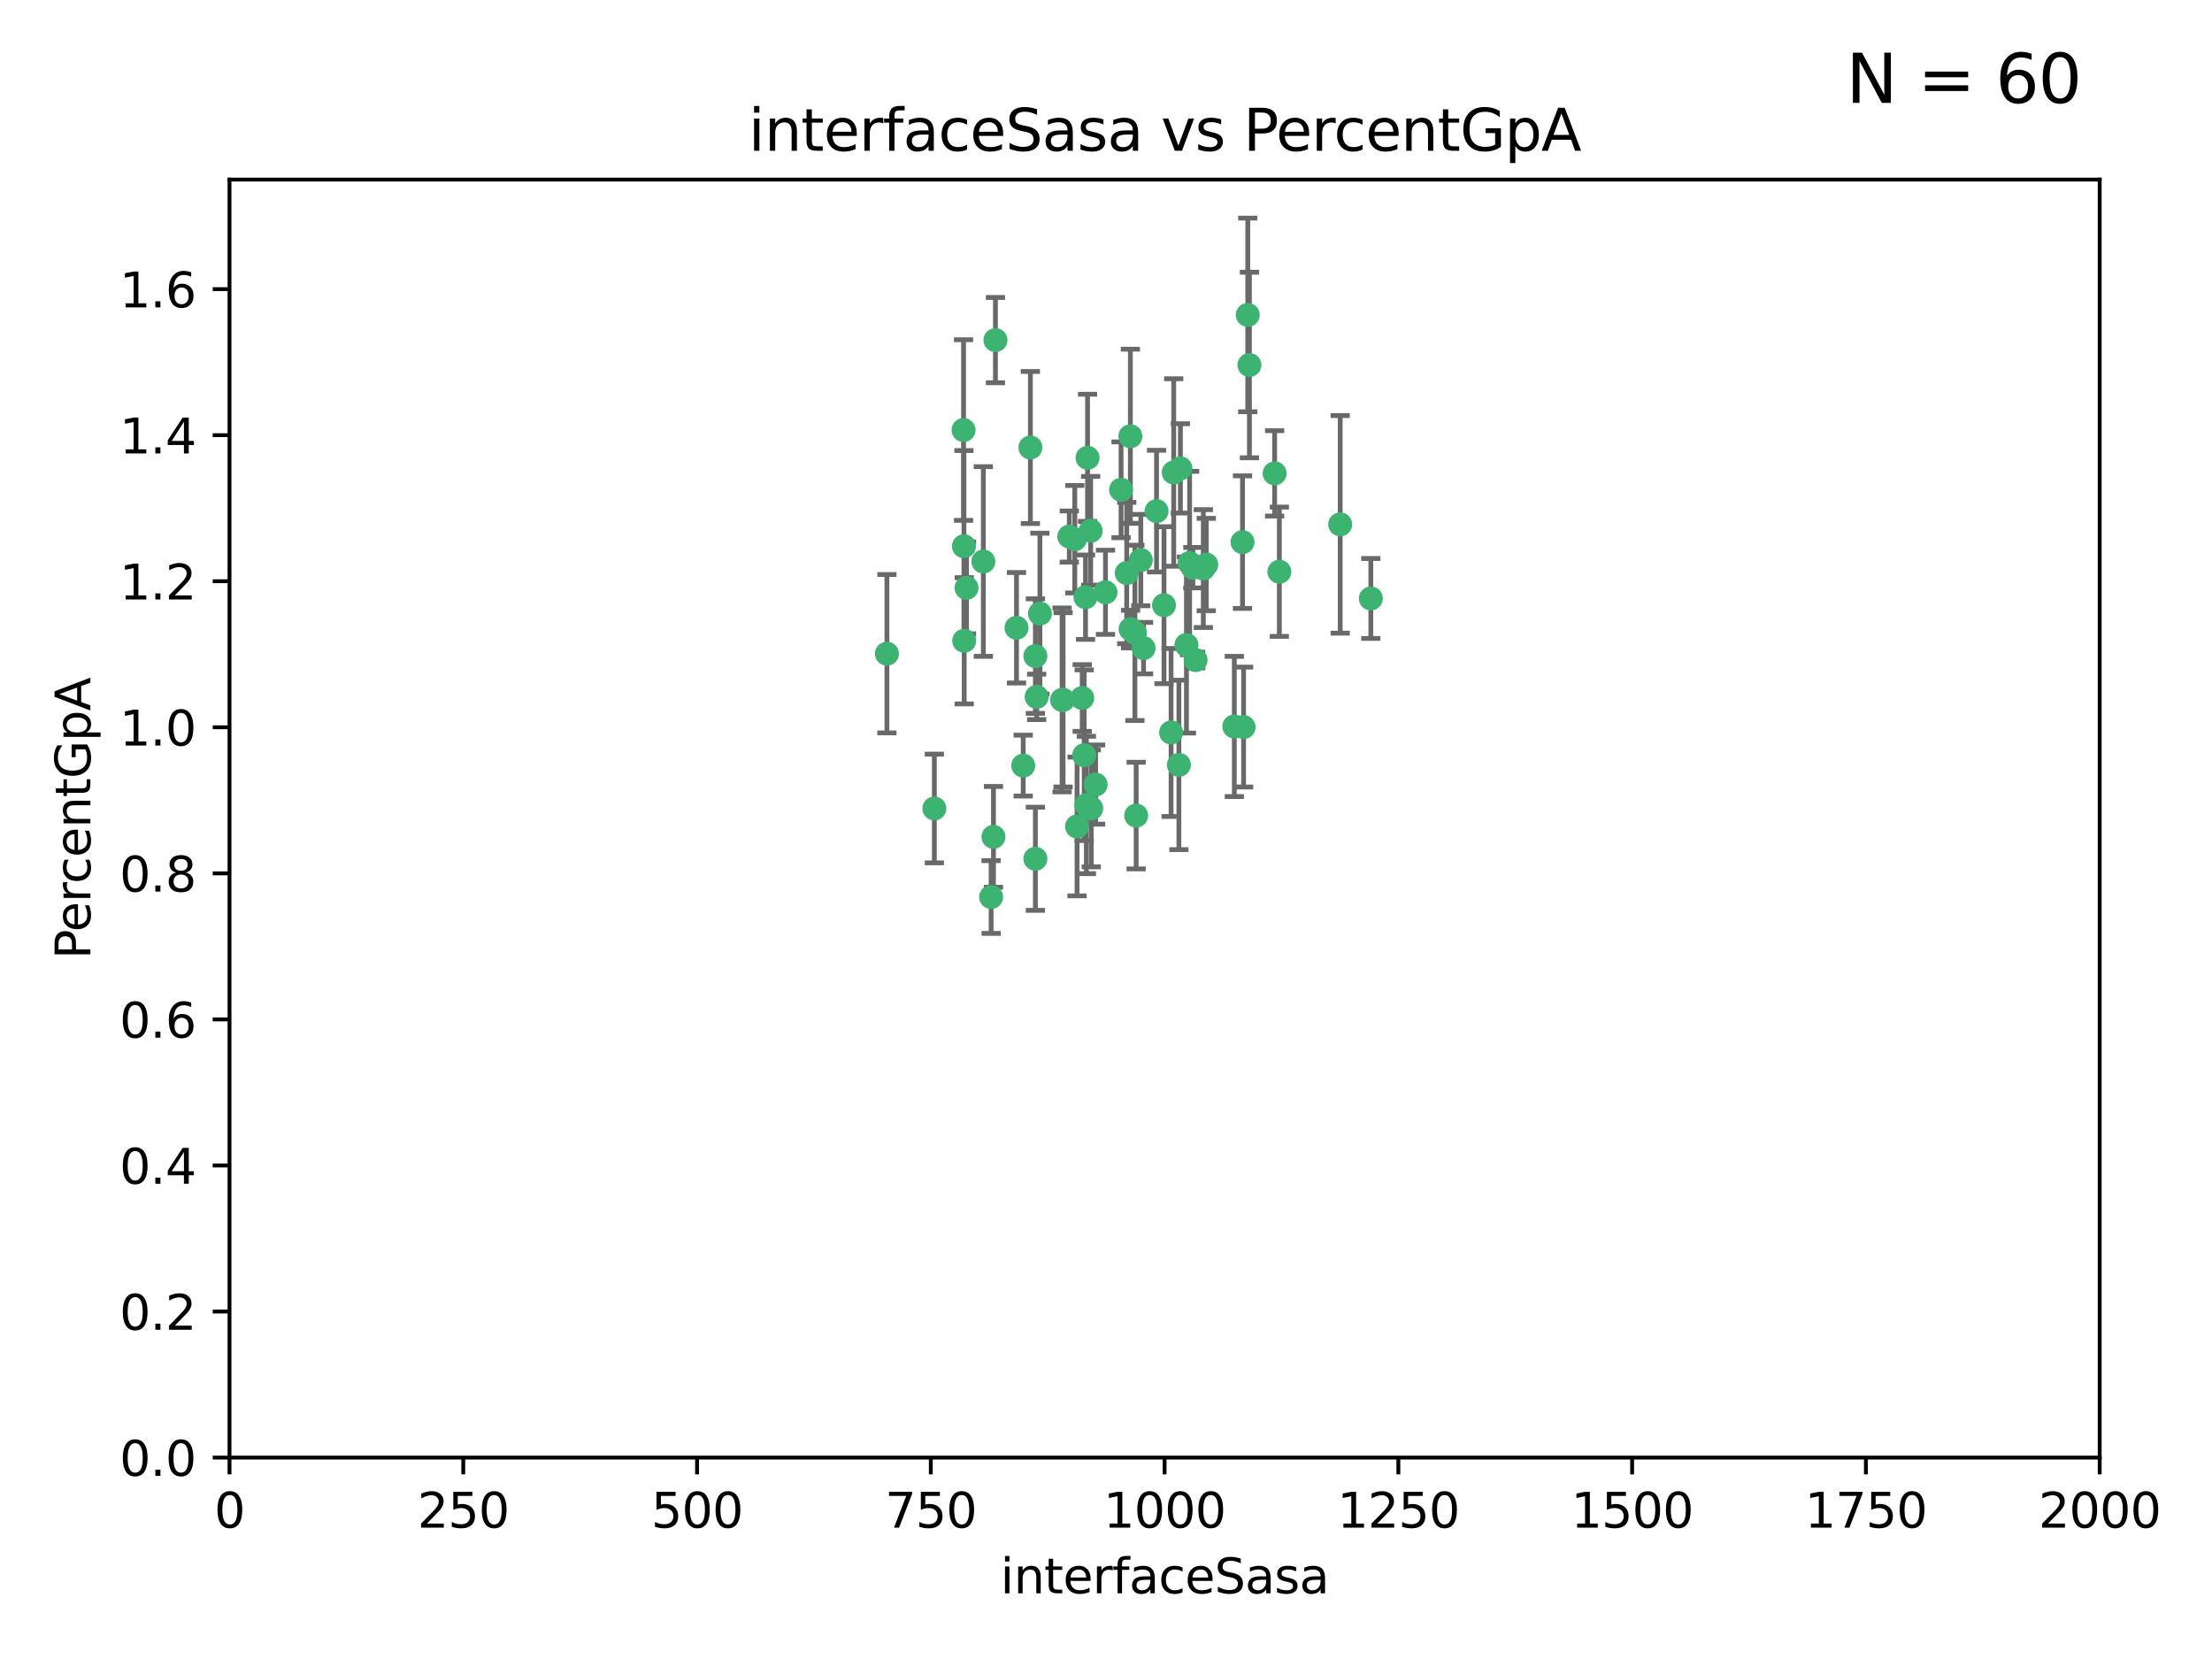 <?xml version="1.0" encoding="utf-8" standalone="no"?>
<!DOCTYPE svg PUBLIC "-//W3C//DTD SVG 1.1//EN"
  "http://www.w3.org/Graphics/SVG/1.1/DTD/svg11.dtd">
<svg xmlns:xlink="http://www.w3.org/1999/xlink" width="460.8pt" height="345.6pt" viewBox="0 0 460.8 345.6" xmlns="http://www.w3.org/2000/svg" version="1.1">
 <defs>
  <style type="text/css">*{stroke-linejoin: round; stroke-linecap: butt}</style>
 </defs>
 <g id="figure_1">
  <g id="patch_1">
   <path d="M 0 345.6 
L 460.8 345.6 
L 460.8 0 
L 0 0 
z
" style="fill: #ffffff"/>
  </g>
  <g id="axes_1">
   <g id="patch_2">
    <path d="M 47.81 303.64 
L 437.4 303.64 
L 437.4 37.411 
L 47.81 37.411 
z
" style="fill: #ffffff"/>
   </g>
   <g id="PathCollection_1">
    <defs>
     <path id="m26ff4dc0bb" d="M 0 1.118 
C 0.297 1.118 0.581 1 0.791 0.791 
C 1 0.581 1.118 0.297 1.118 0 
C 1.118 -0.297 1 -0.581 0.791 -0.791 
C 0.581 -1 0.297 -1.118 0 -1.118 
C -0.297 -1.118 -0.581 -1 -0.791 -0.791 
C -1 -0.581 -1.118 -0.297 -1.118 0 
C -1.118 0.297 -1 0.581 -0.791 0.791 
C -0.581 1 -0.297 1.118 0 1.118 
z
" style="stroke: #3cb371"/>
    </defs>
    <g clip-path="url(#pf5432441ec)">
     <use xlink:href="#m26ff4dc0bb" x="258.839" y="112.935" style="fill: #3cb371; stroke: #3cb371"/>
     <use xlink:href="#m26ff4dc0bb" x="235.526" y="131.048" style="fill: #3cb371; stroke: #3cb371"/>
     <use xlink:href="#m26ff4dc0bb" x="235.476" y="90.88" style="fill: #3cb371; stroke: #3cb371"/>
     <use xlink:href="#m26ff4dc0bb" x="265.53" y="98.611" style="fill: #3cb371; stroke: #3cb371"/>
     <use xlink:href="#m26ff4dc0bb" x="222.751" y="111.768" style="fill: #3cb371; stroke: #3cb371"/>
     <use xlink:href="#m26ff4dc0bb" x="225.86" y="157.33" style="fill: #3cb371; stroke: #3cb371"/>
     <use xlink:href="#m26ff4dc0bb" x="234.714" y="119.368" style="fill: #3cb371; stroke: #3cb371"/>
     <use xlink:href="#m26ff4dc0bb" x="259.065" y="151.457" style="fill: #3cb371; stroke: #3cb371"/>
     <use xlink:href="#m26ff4dc0bb" x="259.932" y="65.606" style="fill: #3cb371; stroke: #3cb371"/>
     <use xlink:href="#m26ff4dc0bb" x="266.512" y="119.105" style="fill: #3cb371; stroke: #3cb371"/>
     <use xlink:href="#m26ff4dc0bb" x="211.757" y="130.776" style="fill: #3cb371; stroke: #3cb371"/>
     <use xlink:href="#m26ff4dc0bb" x="216.635" y="127.82" style="fill: #3cb371; stroke: #3cb371"/>
     <use xlink:href="#m26ff4dc0bb" x="233.539" y="102.028" style="fill: #3cb371; stroke: #3cb371"/>
     <use xlink:href="#m26ff4dc0bb" x="244.508" y="98.431" style="fill: #3cb371; stroke: #3cb371"/>
     <use xlink:href="#m26ff4dc0bb" x="250.675" y="118.446" style="fill: #3cb371; stroke: #3cb371"/>
     <use xlink:href="#m26ff4dc0bb" x="214.648" y="93.226" style="fill: #3cb371; stroke: #3cb371"/>
     <use xlink:href="#m26ff4dc0bb" x="224.368" y="172.163" style="fill: #3cb371; stroke: #3cb371"/>
     <use xlink:href="#m26ff4dc0bb" x="221.458" y="145.786" style="fill: #3cb371; stroke: #3cb371"/>
     <use xlink:href="#m26ff4dc0bb" x="243.959" y="152.588" style="fill: #3cb371; stroke: #3cb371"/>
     <use xlink:href="#m26ff4dc0bb" x="226.133" y="124.404" style="fill: #3cb371; stroke: #3cb371"/>
     <use xlink:href="#m26ff4dc0bb" x="238.226" y="135.021" style="fill: #3cb371; stroke: #3cb371"/>
     <use xlink:href="#m26ff4dc0bb" x="245.585" y="159.342" style="fill: #3cb371; stroke: #3cb371"/>
     <use xlink:href="#m26ff4dc0bb" x="257.131" y="151.333" style="fill: #3cb371; stroke: #3cb371"/>
     <use xlink:href="#m26ff4dc0bb" x="247.82" y="117.288" style="fill: #3cb371; stroke: #3cb371"/>
     <use xlink:href="#m26ff4dc0bb" x="249.07" y="137.505" style="fill: #3cb371; stroke: #3cb371"/>
     <use xlink:href="#m26ff4dc0bb" x="247.161" y="134.369" style="fill: #3cb371; stroke: #3cb371"/>
     <use xlink:href="#m26ff4dc0bb" x="279.188" y="109.235" style="fill: #3cb371; stroke: #3cb371"/>
     <use xlink:href="#m26ff4dc0bb" x="236.422" y="131.834" style="fill: #3cb371; stroke: #3cb371"/>
     <use xlink:href="#m26ff4dc0bb" x="242.482" y="126.071" style="fill: #3cb371; stroke: #3cb371"/>
     <use xlink:href="#m26ff4dc0bb" x="226.558" y="95.371" style="fill: #3cb371; stroke: #3cb371"/>
     <use xlink:href="#m26ff4dc0bb" x="200.806" y="113.783" style="fill: #3cb371; stroke: #3cb371"/>
     <use xlink:href="#m26ff4dc0bb" x="260.277" y="76.037" style="fill: #3cb371; stroke: #3cb371"/>
     <use xlink:href="#m26ff4dc0bb" x="251.287" y="117.606" style="fill: #3cb371; stroke: #3cb371"/>
     <use xlink:href="#m26ff4dc0bb" x="248.492" y="118.255" style="fill: #3cb371; stroke: #3cb371"/>
     <use xlink:href="#m26ff4dc0bb" x="240.928" y="106.473" style="fill: #3cb371; stroke: #3cb371"/>
     <use xlink:href="#m26ff4dc0bb" x="223.897" y="112.334" style="fill: #3cb371; stroke: #3cb371"/>
     <use xlink:href="#m26ff4dc0bb" x="225.446" y="145.408" style="fill: #3cb371; stroke: #3cb371"/>
     <use xlink:href="#m26ff4dc0bb" x="230.29" y="123.385" style="fill: #3cb371; stroke: #3cb371"/>
     <use xlink:href="#m26ff4dc0bb" x="200.86" y="133.482" style="fill: #3cb371; stroke: #3cb371"/>
     <use xlink:href="#m26ff4dc0bb" x="237.649" y="116.673" style="fill: #3cb371; stroke: #3cb371"/>
     <use xlink:href="#m26ff4dc0bb" x="207.37" y="70.852" style="fill: #3cb371; stroke: #3cb371"/>
     <use xlink:href="#m26ff4dc0bb" x="204.848" y="116.973" style="fill: #3cb371; stroke: #3cb371"/>
     <use xlink:href="#m26ff4dc0bb" x="245.901" y="97.572" style="fill: #3cb371; stroke: #3cb371"/>
     <use xlink:href="#m26ff4dc0bb" x="285.569" y="124.669" style="fill: #3cb371; stroke: #3cb371"/>
     <use xlink:href="#m26ff4dc0bb" x="215.957" y="145.171" style="fill: #3cb371; stroke: #3cb371"/>
     <use xlink:href="#m26ff4dc0bb" x="194.641" y="168.419" style="fill: #3cb371; stroke: #3cb371"/>
     <use xlink:href="#m26ff4dc0bb" x="184.761" y="136.178" style="fill: #3cb371; stroke: #3cb371"/>
     <use xlink:href="#m26ff4dc0bb" x="213.156" y="159.488" style="fill: #3cb371; stroke: #3cb371"/>
     <use xlink:href="#m26ff4dc0bb" x="200.726" y="89.586" style="fill: #3cb371; stroke: #3cb371"/>
     <use xlink:href="#m26ff4dc0bb" x="215.692" y="178.897" style="fill: #3cb371; stroke: #3cb371"/>
     <use xlink:href="#m26ff4dc0bb" x="228.237" y="163.438" style="fill: #3cb371; stroke: #3cb371"/>
     <use xlink:href="#m26ff4dc0bb" x="227.208" y="110.571" style="fill: #3cb371; stroke: #3cb371"/>
     <use xlink:href="#m26ff4dc0bb" x="206.469" y="186.867" style="fill: #3cb371; stroke: #3cb371"/>
     <use xlink:href="#m26ff4dc0bb" x="215.692" y="136.674" style="fill: #3cb371; stroke: #3cb371"/>
     <use xlink:href="#m26ff4dc0bb" x="236.683" y="169.899" style="fill: #3cb371; stroke: #3cb371"/>
     <use xlink:href="#m26ff4dc0bb" x="206.956" y="174.332" style="fill: #3cb371; stroke: #3cb371"/>
     <use xlink:href="#m26ff4dc0bb" x="227.327" y="168.396" style="fill: #3cb371; stroke: #3cb371"/>
     <use xlink:href="#m26ff4dc0bb" x="221.254" y="145.801" style="fill: #3cb371; stroke: #3cb371"/>
     <use xlink:href="#m26ff4dc0bb" x="226.307" y="167.688" style="fill: #3cb371; stroke: #3cb371"/>
     <use xlink:href="#m26ff4dc0bb" x="201.345" y="122.465" style="fill: #3cb371; stroke: #3cb371"/>
    </g>
   </g>
   <g id="matplotlib.axis_1">
    <g id="xtick_1">
     <g id="line2d_1">
      <defs>
       <path id="mceb63b15b7" d="M 0 0 
L 0 3.5 
" style="stroke: #000000; stroke-width: 0.8"/>
      </defs>
      <g>
       <use xlink:href="#mceb63b15b7" x="47.81" y="303.64" style="stroke: #000000; stroke-width: 0.8"/>
      </g>
     </g>
     <g id="text_1">
      <!-- 0 -->
      <g transform="translate(44.629 318.238)scale(0.1 -0.1)">
       <defs>
        <path id="DejaVuSans-30" d="M 2034 4250 
Q 1547 4250 1301 3770 
Q 1056 3291 1056 2328 
Q 1056 1369 1301 889 
Q 1547 409 2034 409 
Q 2525 409 2770 889 
Q 3016 1369 3016 2328 
Q 3016 3291 2770 3770 
Q 2525 4250 2034 4250 
z
M 2034 4750 
Q 2819 4750 3233 4129 
Q 3647 3509 3647 2328 
Q 3647 1150 3233 529 
Q 2819 -91 2034 -91 
Q 1250 -91 836 529 
Q 422 1150 422 2328 
Q 422 3509 836 4129 
Q 1250 4750 2034 4750 
z
" transform="scale(0.016)"/>
       </defs>
       <use xlink:href="#DejaVuSans-30"/>
      </g>
     </g>
    </g>
    <g id="xtick_2">
     <g id="line2d_2">
      <g>
       <use xlink:href="#mceb63b15b7" x="96.509" y="303.64" style="stroke: #000000; stroke-width: 0.8"/>
      </g>
     </g>
     <g id="text_2">
      <!-- 250 -->
      <g transform="translate(86.965 318.238)scale(0.1 -0.1)">
       <defs>
        <path id="DejaVuSans-32" d="M 1228 531 
L 3431 531 
L 3431 0 
L 469 0 
L 469 531 
Q 828 903 1448 1529 
Q 2069 2156 2228 2338 
Q 2531 2678 2651 2914 
Q 2772 3150 2772 3378 
Q 2772 3750 2511 3984 
Q 2250 4219 1831 4219 
Q 1534 4219 1204 4116 
Q 875 4013 500 3803 
L 500 4441 
Q 881 4594 1212 4672 
Q 1544 4750 1819 4750 
Q 2544 4750 2975 4387 
Q 3406 4025 3406 3419 
Q 3406 3131 3298 2873 
Q 3191 2616 2906 2266 
Q 2828 2175 2409 1742 
Q 1991 1309 1228 531 
z
" transform="scale(0.016)"/>
        <path id="DejaVuSans-35" d="M 691 4666 
L 3169 4666 
L 3169 4134 
L 1269 4134 
L 1269 2991 
Q 1406 3038 1543 3061 
Q 1681 3084 1819 3084 
Q 2600 3084 3056 2656 
Q 3513 2228 3513 1497 
Q 3513 744 3044 326 
Q 2575 -91 1722 -91 
Q 1428 -91 1123 -41 
Q 819 9 494 109 
L 494 744 
Q 775 591 1075 516 
Q 1375 441 1709 441 
Q 2250 441 2565 725 
Q 2881 1009 2881 1497 
Q 2881 1984 2565 2268 
Q 2250 2553 1709 2553 
Q 1456 2553 1204 2497 
Q 953 2441 691 2322 
L 691 4666 
z
" transform="scale(0.016)"/>
       </defs>
       <use xlink:href="#DejaVuSans-32"/>
       <use xlink:href="#DejaVuSans-35" x="63.623"/>
       <use xlink:href="#DejaVuSans-30" x="127.246"/>
      </g>
     </g>
    </g>
    <g id="xtick_3">
     <g id="line2d_3">
      <g>
       <use xlink:href="#mceb63b15b7" x="145.208" y="303.64" style="stroke: #000000; stroke-width: 0.8"/>
      </g>
     </g>
     <g id="text_3">
      <!-- 500 -->
      <g transform="translate(135.664 318.238)scale(0.1 -0.1)">
       <use xlink:href="#DejaVuSans-35"/>
       <use xlink:href="#DejaVuSans-30" x="63.623"/>
       <use xlink:href="#DejaVuSans-30" x="127.246"/>
      </g>
     </g>
    </g>
    <g id="xtick_4">
     <g id="line2d_4">
      <g>
       <use xlink:href="#mceb63b15b7" x="193.906" y="303.64" style="stroke: #000000; stroke-width: 0.8"/>
      </g>
     </g>
     <g id="text_4">
      <!-- 750 -->
      <g transform="translate(184.363 318.238)scale(0.1 -0.1)">
       <defs>
        <path id="DejaVuSans-37" d="M 525 4666 
L 3525 4666 
L 3525 4397 
L 1831 0 
L 1172 0 
L 2766 4134 
L 525 4134 
L 525 4666 
z
" transform="scale(0.016)"/>
       </defs>
       <use xlink:href="#DejaVuSans-37"/>
       <use xlink:href="#DejaVuSans-35" x="63.623"/>
       <use xlink:href="#DejaVuSans-30" x="127.246"/>
      </g>
     </g>
    </g>
    <g id="xtick_5">
     <g id="line2d_5">
      <g>
       <use xlink:href="#mceb63b15b7" x="242.605" y="303.64" style="stroke: #000000; stroke-width: 0.8"/>
      </g>
     </g>
     <g id="text_5">
      <!-- 1000 -->
      <g transform="translate(229.88 318.238)scale(0.1 -0.1)">
       <defs>
        <path id="DejaVuSans-31" d="M 794 531 
L 1825 531 
L 1825 4091 
L 703 3866 
L 703 4441 
L 1819 4666 
L 2450 4666 
L 2450 531 
L 3481 531 
L 3481 0 
L 794 0 
L 794 531 
z
" transform="scale(0.016)"/>
       </defs>
       <use xlink:href="#DejaVuSans-31"/>
       <use xlink:href="#DejaVuSans-30" x="63.623"/>
       <use xlink:href="#DejaVuSans-30" x="127.246"/>
       <use xlink:href="#DejaVuSans-30" x="190.869"/>
      </g>
     </g>
    </g>
    <g id="xtick_6">
     <g id="line2d_6">
      <g>
       <use xlink:href="#mceb63b15b7" x="291.304" y="303.64" style="stroke: #000000; stroke-width: 0.8"/>
      </g>
     </g>
     <g id="text_6">
      <!-- 1250 -->
      <g transform="translate(278.579 318.238)scale(0.1 -0.1)">
       <use xlink:href="#DejaVuSans-31"/>
       <use xlink:href="#DejaVuSans-32" x="63.623"/>
       <use xlink:href="#DejaVuSans-35" x="127.246"/>
       <use xlink:href="#DejaVuSans-30" x="190.869"/>
      </g>
     </g>
    </g>
    <g id="xtick_7">
     <g id="line2d_7">
      <g>
       <use xlink:href="#mceb63b15b7" x="340.002" y="303.64" style="stroke: #000000; stroke-width: 0.8"/>
      </g>
     </g>
     <g id="text_7">
      <!-- 1500 -->
      <g transform="translate(327.277 318.238)scale(0.1 -0.1)">
       <use xlink:href="#DejaVuSans-31"/>
       <use xlink:href="#DejaVuSans-35" x="63.623"/>
       <use xlink:href="#DejaVuSans-30" x="127.246"/>
       <use xlink:href="#DejaVuSans-30" x="190.869"/>
      </g>
     </g>
    </g>
    <g id="xtick_8">
     <g id="line2d_8">
      <g>
       <use xlink:href="#mceb63b15b7" x="388.701" y="303.64" style="stroke: #000000; stroke-width: 0.8"/>
      </g>
     </g>
     <g id="text_8">
      <!-- 1750 -->
      <g transform="translate(375.976 318.238)scale(0.1 -0.1)">
       <use xlink:href="#DejaVuSans-31"/>
       <use xlink:href="#DejaVuSans-37" x="63.623"/>
       <use xlink:href="#DejaVuSans-35" x="127.246"/>
       <use xlink:href="#DejaVuSans-30" x="190.869"/>
      </g>
     </g>
    </g>
    <g id="xtick_9">
     <g id="line2d_9">
      <g>
       <use xlink:href="#mceb63b15b7" x="437.4" y="303.64" style="stroke: #000000; stroke-width: 0.8"/>
      </g>
     </g>
     <g id="text_9">
      <!-- 2000 -->
      <g transform="translate(424.675 318.238)scale(0.1 -0.1)">
       <use xlink:href="#DejaVuSans-32"/>
       <use xlink:href="#DejaVuSans-30" x="63.623"/>
       <use xlink:href="#DejaVuSans-30" x="127.246"/>
       <use xlink:href="#DejaVuSans-30" x="190.869"/>
      </g>
     </g>
    </g>
    <g id="text_10">
     <!-- interfaceSasa -->
     <g transform="translate(208.398 331.917)scale(0.1 -0.1)">
      <defs>
       <path id="DejaVuSans-69" d="M 603 3500 
L 1178 3500 
L 1178 0 
L 603 0 
L 603 3500 
z
M 603 4863 
L 1178 4863 
L 1178 4134 
L 603 4134 
L 603 4863 
z
" transform="scale(0.016)"/>
       <path id="DejaVuSans-6e" d="M 3513 2113 
L 3513 0 
L 2938 0 
L 2938 2094 
Q 2938 2591 2744 2837 
Q 2550 3084 2163 3084 
Q 1697 3084 1428 2787 
Q 1159 2491 1159 1978 
L 1159 0 
L 581 0 
L 581 3500 
L 1159 3500 
L 1159 2956 
Q 1366 3272 1645 3428 
Q 1925 3584 2291 3584 
Q 2894 3584 3203 3211 
Q 3513 2838 3513 2113 
z
" transform="scale(0.016)"/>
       <path id="DejaVuSans-74" d="M 1172 4494 
L 1172 3500 
L 2356 3500 
L 2356 3053 
L 1172 3053 
L 1172 1153 
Q 1172 725 1289 603 
Q 1406 481 1766 481 
L 2356 481 
L 2356 0 
L 1766 0 
Q 1100 0 847 248 
Q 594 497 594 1153 
L 594 3053 
L 172 3053 
L 172 3500 
L 594 3500 
L 594 4494 
L 1172 4494 
z
" transform="scale(0.016)"/>
       <path id="DejaVuSans-65" d="M 3597 1894 
L 3597 1613 
L 953 1613 
Q 991 1019 1311 708 
Q 1631 397 2203 397 
Q 2534 397 2845 478 
Q 3156 559 3463 722 
L 3463 178 
Q 3153 47 2828 -22 
Q 2503 -91 2169 -91 
Q 1331 -91 842 396 
Q 353 884 353 1716 
Q 353 2575 817 3079 
Q 1281 3584 2069 3584 
Q 2775 3584 3186 3129 
Q 3597 2675 3597 1894 
z
M 3022 2063 
Q 3016 2534 2758 2815 
Q 2500 3097 2075 3097 
Q 1594 3097 1305 2825 
Q 1016 2553 972 2059 
L 3022 2063 
z
" transform="scale(0.016)"/>
       <path id="DejaVuSans-72" d="M 2631 2963 
Q 2534 3019 2420 3045 
Q 2306 3072 2169 3072 
Q 1681 3072 1420 2755 
Q 1159 2438 1159 1844 
L 1159 0 
L 581 0 
L 581 3500 
L 1159 3500 
L 1159 2956 
Q 1341 3275 1631 3429 
Q 1922 3584 2338 3584 
Q 2397 3584 2469 3576 
Q 2541 3569 2628 3553 
L 2631 2963 
z
" transform="scale(0.016)"/>
       <path id="DejaVuSans-66" d="M 2375 4863 
L 2375 4384 
L 1825 4384 
Q 1516 4384 1395 4259 
Q 1275 4134 1275 3809 
L 1275 3500 
L 2222 3500 
L 2222 3053 
L 1275 3053 
L 1275 0 
L 697 0 
L 697 3053 
L 147 3053 
L 147 3500 
L 697 3500 
L 697 3744 
Q 697 4328 969 4595 
Q 1241 4863 1831 4863 
L 2375 4863 
z
" transform="scale(0.016)"/>
       <path id="DejaVuSans-61" d="M 2194 1759 
Q 1497 1759 1228 1600 
Q 959 1441 959 1056 
Q 959 750 1161 570 
Q 1363 391 1709 391 
Q 2188 391 2477 730 
Q 2766 1069 2766 1631 
L 2766 1759 
L 2194 1759 
z
M 3341 1997 
L 3341 0 
L 2766 0 
L 2766 531 
Q 2569 213 2275 61 
Q 1981 -91 1556 -91 
Q 1019 -91 701 211 
Q 384 513 384 1019 
Q 384 1609 779 1909 
Q 1175 2209 1959 2209 
L 2766 2209 
L 2766 2266 
Q 2766 2663 2505 2880 
Q 2244 3097 1772 3097 
Q 1472 3097 1187 3025 
Q 903 2953 641 2809 
L 641 3341 
Q 956 3463 1253 3523 
Q 1550 3584 1831 3584 
Q 2591 3584 2966 3190 
Q 3341 2797 3341 1997 
z
" transform="scale(0.016)"/>
       <path id="DejaVuSans-63" d="M 3122 3366 
L 3122 2828 
Q 2878 2963 2633 3030 
Q 2388 3097 2138 3097 
Q 1578 3097 1268 2742 
Q 959 2388 959 1747 
Q 959 1106 1268 751 
Q 1578 397 2138 397 
Q 2388 397 2633 464 
Q 2878 531 3122 666 
L 3122 134 
Q 2881 22 2623 -34 
Q 2366 -91 2075 -91 
Q 1284 -91 818 406 
Q 353 903 353 1747 
Q 353 2603 823 3093 
Q 1294 3584 2113 3584 
Q 2378 3584 2631 3529 
Q 2884 3475 3122 3366 
z
" transform="scale(0.016)"/>
       <path id="DejaVuSans-53" d="M 3425 4513 
L 3425 3897 
Q 3066 4069 2747 4153 
Q 2428 4238 2131 4238 
Q 1616 4238 1336 4038 
Q 1056 3838 1056 3469 
Q 1056 3159 1242 3001 
Q 1428 2844 1947 2747 
L 2328 2669 
Q 3034 2534 3370 2195 
Q 3706 1856 3706 1288 
Q 3706 609 3251 259 
Q 2797 -91 1919 -91 
Q 1588 -91 1214 -16 
Q 841 59 441 206 
L 441 856 
Q 825 641 1194 531 
Q 1563 422 1919 422 
Q 2459 422 2753 634 
Q 3047 847 3047 1241 
Q 3047 1584 2836 1778 
Q 2625 1972 2144 2069 
L 1759 2144 
Q 1053 2284 737 2584 
Q 422 2884 422 3419 
Q 422 4038 858 4394 
Q 1294 4750 2059 4750 
Q 2388 4750 2728 4690 
Q 3069 4631 3425 4513 
z
" transform="scale(0.016)"/>
       <path id="DejaVuSans-73" d="M 2834 3397 
L 2834 2853 
Q 2591 2978 2328 3040 
Q 2066 3103 1784 3103 
Q 1356 3103 1142 2972 
Q 928 2841 928 2578 
Q 928 2378 1081 2264 
Q 1234 2150 1697 2047 
L 1894 2003 
Q 2506 1872 2764 1633 
Q 3022 1394 3022 966 
Q 3022 478 2636 193 
Q 2250 -91 1575 -91 
Q 1294 -91 989 -36 
Q 684 19 347 128 
L 347 722 
Q 666 556 975 473 
Q 1284 391 1588 391 
Q 1994 391 2212 530 
Q 2431 669 2431 922 
Q 2431 1156 2273 1281 
Q 2116 1406 1581 1522 
L 1381 1569 
Q 847 1681 609 1914 
Q 372 2147 372 2553 
Q 372 3047 722 3315 
Q 1072 3584 1716 3584 
Q 2034 3584 2315 3537 
Q 2597 3491 2834 3397 
z
" transform="scale(0.016)"/>
      </defs>
      <use xlink:href="#DejaVuSans-69"/>
      <use xlink:href="#DejaVuSans-6e" x="27.783"/>
      <use xlink:href="#DejaVuSans-74" x="91.162"/>
      <use xlink:href="#DejaVuSans-65" x="130.371"/>
      <use xlink:href="#DejaVuSans-72" x="191.895"/>
      <use xlink:href="#DejaVuSans-66" x="233.008"/>
      <use xlink:href="#DejaVuSans-61" x="268.213"/>
      <use xlink:href="#DejaVuSans-63" x="329.492"/>
      <use xlink:href="#DejaVuSans-65" x="384.473"/>
      <use xlink:href="#DejaVuSans-53" x="445.996"/>
      <use xlink:href="#DejaVuSans-61" x="509.473"/>
      <use xlink:href="#DejaVuSans-73" x="570.752"/>
      <use xlink:href="#DejaVuSans-61" x="622.852"/>
     </g>
    </g>
   </g>
   <g id="matplotlib.axis_2">
    <g id="ytick_1">
     <g id="line2d_10">
      <defs>
       <path id="m773c351905" d="M 0 0 
L -3.5 0 
" style="stroke: #000000; stroke-width: 0.8"/>
      </defs>
      <g>
       <use xlink:href="#m773c351905" x="47.81" y="303.64" style="stroke: #000000; stroke-width: 0.8"/>
      </g>
     </g>
     <g id="text_11">
      <!-- 0.0 -->
      <g transform="translate(24.907 307.439)scale(0.1 -0.1)">
       <defs>
        <path id="DejaVuSans-2e" d="M 684 794 
L 1344 794 
L 1344 0 
L 684 0 
L 684 794 
z
" transform="scale(0.016)"/>
       </defs>
       <use xlink:href="#DejaVuSans-30"/>
       <use xlink:href="#DejaVuSans-2e" x="63.623"/>
       <use xlink:href="#DejaVuSans-30" x="95.41"/>
      </g>
     </g>
    </g>
    <g id="ytick_2">
     <g id="line2d_11">
      <g>
       <use xlink:href="#m773c351905" x="47.81" y="273.214" style="stroke: #000000; stroke-width: 0.8"/>
      </g>
     </g>
     <g id="text_12">
      <!-- 0.2 -->
      <g transform="translate(24.907 277.013)scale(0.1 -0.1)">
       <use xlink:href="#DejaVuSans-30"/>
       <use xlink:href="#DejaVuSans-2e" x="63.623"/>
       <use xlink:href="#DejaVuSans-32" x="95.41"/>
      </g>
     </g>
    </g>
    <g id="ytick_3">
     <g id="line2d_12">
      <g>
       <use xlink:href="#m773c351905" x="47.81" y="242.788" style="stroke: #000000; stroke-width: 0.8"/>
      </g>
     </g>
     <g id="text_13">
      <!-- 0.4 -->
      <g transform="translate(24.907 246.587)scale(0.1 -0.1)">
       <defs>
        <path id="DejaVuSans-34" d="M 2419 4116 
L 825 1625 
L 2419 1625 
L 2419 4116 
z
M 2253 4666 
L 3047 4666 
L 3047 1625 
L 3713 1625 
L 3713 1100 
L 3047 1100 
L 3047 0 
L 2419 0 
L 2419 1100 
L 313 1100 
L 313 1709 
L 2253 4666 
z
" transform="scale(0.016)"/>
       </defs>
       <use xlink:href="#DejaVuSans-30"/>
       <use xlink:href="#DejaVuSans-2e" x="63.623"/>
       <use xlink:href="#DejaVuSans-34" x="95.41"/>
      </g>
     </g>
    </g>
    <g id="ytick_4">
     <g id="line2d_13">
      <g>
       <use xlink:href="#m773c351905" x="47.81" y="212.362" style="stroke: #000000; stroke-width: 0.8"/>
      </g>
     </g>
     <g id="text_14">
      <!-- 0.6 -->
      <g transform="translate(24.907 216.161)scale(0.1 -0.1)">
       <defs>
        <path id="DejaVuSans-36" d="M 2113 2584 
Q 1688 2584 1439 2293 
Q 1191 2003 1191 1497 
Q 1191 994 1439 701 
Q 1688 409 2113 409 
Q 2538 409 2786 701 
Q 3034 994 3034 1497 
Q 3034 2003 2786 2293 
Q 2538 2584 2113 2584 
z
M 3366 4563 
L 3366 3988 
Q 3128 4100 2886 4159 
Q 2644 4219 2406 4219 
Q 1781 4219 1451 3797 
Q 1122 3375 1075 2522 
Q 1259 2794 1537 2939 
Q 1816 3084 2150 3084 
Q 2853 3084 3261 2657 
Q 3669 2231 3669 1497 
Q 3669 778 3244 343 
Q 2819 -91 2113 -91 
Q 1303 -91 875 529 
Q 447 1150 447 2328 
Q 447 3434 972 4092 
Q 1497 4750 2381 4750 
Q 2619 4750 2861 4703 
Q 3103 4656 3366 4563 
z
" transform="scale(0.016)"/>
       </defs>
       <use xlink:href="#DejaVuSans-30"/>
       <use xlink:href="#DejaVuSans-2e" x="63.623"/>
       <use xlink:href="#DejaVuSans-36" x="95.41"/>
      </g>
     </g>
    </g>
    <g id="ytick_5">
     <g id="line2d_14">
      <g>
       <use xlink:href="#m773c351905" x="47.81" y="181.935" style="stroke: #000000; stroke-width: 0.8"/>
      </g>
     </g>
     <g id="text_15">
      <!-- 0.8 -->
      <g transform="translate(24.907 185.735)scale(0.1 -0.1)">
       <defs>
        <path id="DejaVuSans-38" d="M 2034 2216 
Q 1584 2216 1326 1975 
Q 1069 1734 1069 1313 
Q 1069 891 1326 650 
Q 1584 409 2034 409 
Q 2484 409 2743 651 
Q 3003 894 3003 1313 
Q 3003 1734 2745 1975 
Q 2488 2216 2034 2216 
z
M 1403 2484 
Q 997 2584 770 2862 
Q 544 3141 544 3541 
Q 544 4100 942 4425 
Q 1341 4750 2034 4750 
Q 2731 4750 3128 4425 
Q 3525 4100 3525 3541 
Q 3525 3141 3298 2862 
Q 3072 2584 2669 2484 
Q 3125 2378 3379 2068 
Q 3634 1759 3634 1313 
Q 3634 634 3220 271 
Q 2806 -91 2034 -91 
Q 1263 -91 848 271 
Q 434 634 434 1313 
Q 434 1759 690 2068 
Q 947 2378 1403 2484 
z
M 1172 3481 
Q 1172 3119 1398 2916 
Q 1625 2713 2034 2713 
Q 2441 2713 2670 2916 
Q 2900 3119 2900 3481 
Q 2900 3844 2670 4047 
Q 2441 4250 2034 4250 
Q 1625 4250 1398 4047 
Q 1172 3844 1172 3481 
z
" transform="scale(0.016)"/>
       </defs>
       <use xlink:href="#DejaVuSans-30"/>
       <use xlink:href="#DejaVuSans-2e" x="63.623"/>
       <use xlink:href="#DejaVuSans-38" x="95.41"/>
      </g>
     </g>
    </g>
    <g id="ytick_6">
     <g id="line2d_15">
      <g>
       <use xlink:href="#m773c351905" x="47.81" y="151.509" style="stroke: #000000; stroke-width: 0.8"/>
      </g>
     </g>
     <g id="text_16">
      <!-- 1.0 -->
      <g transform="translate(24.907 155.308)scale(0.1 -0.1)">
       <use xlink:href="#DejaVuSans-31"/>
       <use xlink:href="#DejaVuSans-2e" x="63.623"/>
       <use xlink:href="#DejaVuSans-30" x="95.41"/>
      </g>
     </g>
    </g>
    <g id="ytick_7">
     <g id="line2d_16">
      <g>
       <use xlink:href="#m773c351905" x="47.81" y="121.083" style="stroke: #000000; stroke-width: 0.8"/>
      </g>
     </g>
     <g id="text_17">
      <!-- 1.2 -->
      <g transform="translate(24.907 124.882)scale(0.1 -0.1)">
       <use xlink:href="#DejaVuSans-31"/>
       <use xlink:href="#DejaVuSans-2e" x="63.623"/>
       <use xlink:href="#DejaVuSans-32" x="95.41"/>
      </g>
     </g>
    </g>
    <g id="ytick_8">
     <g id="line2d_17">
      <g>
       <use xlink:href="#m773c351905" x="47.81" y="90.657" style="stroke: #000000; stroke-width: 0.8"/>
      </g>
     </g>
     <g id="text_18">
      <!-- 1.4 -->
      <g transform="translate(24.907 94.456)scale(0.1 -0.1)">
       <use xlink:href="#DejaVuSans-31"/>
       <use xlink:href="#DejaVuSans-2e" x="63.623"/>
       <use xlink:href="#DejaVuSans-34" x="95.41"/>
      </g>
     </g>
    </g>
    <g id="ytick_9">
     <g id="line2d_18">
      <g>
       <use xlink:href="#m773c351905" x="47.81" y="60.231" style="stroke: #000000; stroke-width: 0.8"/>
      </g>
     </g>
     <g id="text_19">
      <!-- 1.6 -->
      <g transform="translate(24.907 64.03)scale(0.1 -0.1)">
       <use xlink:href="#DejaVuSans-31"/>
       <use xlink:href="#DejaVuSans-2e" x="63.623"/>
       <use xlink:href="#DejaVuSans-36" x="95.41"/>
      </g>
     </g>
    </g>
    <g id="text_20">
     <!-- PercentGpA -->
     <g transform="translate(18.827 199.802)rotate(-90)scale(0.1 -0.1)">
      <defs>
       <path id="DejaVuSans-50" d="M 1259 4147 
L 1259 2394 
L 2053 2394 
Q 2494 2394 2734 2622 
Q 2975 2850 2975 3272 
Q 2975 3691 2734 3919 
Q 2494 4147 2053 4147 
L 1259 4147 
z
M 628 4666 
L 2053 4666 
Q 2838 4666 3239 4311 
Q 3641 3956 3641 3272 
Q 3641 2581 3239 2228 
Q 2838 1875 2053 1875 
L 1259 1875 
L 1259 0 
L 628 0 
L 628 4666 
z
" transform="scale(0.016)"/>
       <path id="DejaVuSans-47" d="M 3809 666 
L 3809 1919 
L 2778 1919 
L 2778 2438 
L 4434 2438 
L 4434 434 
Q 4069 175 3628 42 
Q 3188 -91 2688 -91 
Q 1594 -91 976 548 
Q 359 1188 359 2328 
Q 359 3472 976 4111 
Q 1594 4750 2688 4750 
Q 3144 4750 3555 4637 
Q 3966 4525 4313 4306 
L 4313 3634 
Q 3963 3931 3569 4081 
Q 3175 4231 2741 4231 
Q 1884 4231 1454 3753 
Q 1025 3275 1025 2328 
Q 1025 1384 1454 906 
Q 1884 428 2741 428 
Q 3075 428 3337 486 
Q 3600 544 3809 666 
z
" transform="scale(0.016)"/>
       <path id="DejaVuSans-70" d="M 1159 525 
L 1159 -1331 
L 581 -1331 
L 581 3500 
L 1159 3500 
L 1159 2969 
Q 1341 3281 1617 3432 
Q 1894 3584 2278 3584 
Q 2916 3584 3314 3078 
Q 3713 2572 3713 1747 
Q 3713 922 3314 415 
Q 2916 -91 2278 -91 
Q 1894 -91 1617 61 
Q 1341 213 1159 525 
z
M 3116 1747 
Q 3116 2381 2855 2742 
Q 2594 3103 2138 3103 
Q 1681 3103 1420 2742 
Q 1159 2381 1159 1747 
Q 1159 1113 1420 752 
Q 1681 391 2138 391 
Q 2594 391 2855 752 
Q 3116 1113 3116 1747 
z
" transform="scale(0.016)"/>
       <path id="DejaVuSans-41" d="M 2188 4044 
L 1331 1722 
L 3047 1722 
L 2188 4044 
z
M 1831 4666 
L 2547 4666 
L 4325 0 
L 3669 0 
L 3244 1197 
L 1141 1197 
L 716 0 
L 50 0 
L 1831 4666 
z
" transform="scale(0.016)"/>
      </defs>
      <use xlink:href="#DejaVuSans-50"/>
      <use xlink:href="#DejaVuSans-65" x="56.678"/>
      <use xlink:href="#DejaVuSans-72" x="118.201"/>
      <use xlink:href="#DejaVuSans-63" x="157.064"/>
      <use xlink:href="#DejaVuSans-65" x="212.045"/>
      <use xlink:href="#DejaVuSans-6e" x="273.568"/>
      <use xlink:href="#DejaVuSans-74" x="336.947"/>
      <use xlink:href="#DejaVuSans-47" x="376.156"/>
      <use xlink:href="#DejaVuSans-70" x="453.646"/>
      <use xlink:href="#DejaVuSans-41" x="517.123"/>
     </g>
    </g>
   </g>
   <g id="LineCollection_1">
    <path d="M 258.839 126.742 
L 258.839 99.128 
" clip-path="url(#pf5432441ec)" style="fill: none; stroke: #696969"/>
    <path d="M 235.526 134.958 
L 235.526 127.138 
" clip-path="url(#pf5432441ec)" style="fill: none; stroke: #696969"/>
    <path d="M 235.476 109.021 
L 235.476 72.739 
" clip-path="url(#pf5432441ec)" style="fill: none; stroke: #696969"/>
    <path d="M 265.53 107.5 
L 265.53 89.723 
" clip-path="url(#pf5432441ec)" style="fill: none; stroke: #696969"/>
    <path d="M 222.751 117.091 
L 222.751 106.444 
" clip-path="url(#pf5432441ec)" style="fill: none; stroke: #696969"/>
    <path d="M 225.86 175.107 
L 225.86 139.552 
" clip-path="url(#pf5432441ec)" style="fill: none; stroke: #696969"/>
    <path d="M 234.714 134.091 
L 234.714 104.645 
" clip-path="url(#pf5432441ec)" style="fill: none; stroke: #696969"/>
    <path d="M 259.065 163.945 
L 259.065 138.968 
" clip-path="url(#pf5432441ec)" style="fill: none; stroke: #696969"/>
    <path d="M 259.932 85.777 
L 259.932 45.434 
" clip-path="url(#pf5432441ec)" style="fill: none; stroke: #696969"/>
    <path d="M 266.512 132.572 
L 266.512 105.638 
" clip-path="url(#pf5432441ec)" style="fill: none; stroke: #696969"/>
    <path d="M 211.757 142.284 
L 211.757 119.267 
" clip-path="url(#pf5432441ec)" style="fill: none; stroke: #696969"/>
    <path d="M 216.635 144.568 
L 216.635 111.073 
" clip-path="url(#pf5432441ec)" style="fill: none; stroke: #696969"/>
    <path d="M 233.539 112.003 
L 233.539 92.053 
" clip-path="url(#pf5432441ec)" style="fill: none; stroke: #696969"/>
    <path d="M 244.508 117.96 
L 244.508 78.902 
" clip-path="url(#pf5432441ec)" style="fill: none; stroke: #696969"/>
    <path d="M 250.675 130.722 
L 250.675 106.17 
" clip-path="url(#pf5432441ec)" style="fill: none; stroke: #696969"/>
    <path d="M 214.648 109.064 
L 214.648 77.387 
" clip-path="url(#pf5432441ec)" style="fill: none; stroke: #696969"/>
    <path d="M 224.368 186.622 
L 224.368 157.704 
" clip-path="url(#pf5432441ec)" style="fill: none; stroke: #696969"/>
    <path d="M 221.458 163.937 
L 221.458 127.634 
" clip-path="url(#pf5432441ec)" style="fill: none; stroke: #696969"/>
    <path d="M 243.959 170.081 
L 243.959 135.096 
" clip-path="url(#pf5432441ec)" style="fill: none; stroke: #696969"/>
    <path d="M 226.133 133.195 
L 226.133 115.614 
" clip-path="url(#pf5432441ec)" style="fill: none; stroke: #696969"/>
    <path d="M 238.226 140.382 
L 238.226 129.659 
" clip-path="url(#pf5432441ec)" style="fill: none; stroke: #696969"/>
    <path d="M 245.585 176.989 
L 245.585 141.695 
" clip-path="url(#pf5432441ec)" style="fill: none; stroke: #696969"/>
    <path d="M 257.131 165.937 
L 257.131 136.729 
" clip-path="url(#pf5432441ec)" style="fill: none; stroke: #696969"/>
    <path d="M 247.82 136.395 
L 247.82 98.181 
" clip-path="url(#pf5432441ec)" style="fill: none; stroke: #696969"/>
    <path d="M 249.07 139.142 
L 249.07 135.868 
" clip-path="url(#pf5432441ec)" style="fill: none; stroke: #696969"/>
    <path d="M 247.161 152.707 
L 247.161 116.031 
" clip-path="url(#pf5432441ec)" style="fill: none; stroke: #696969"/>
    <path d="M 279.188 131.899 
L 279.188 86.572 
" clip-path="url(#pf5432441ec)" style="fill: none; stroke: #696969"/>
    <path d="M 236.422 150.092 
L 236.422 113.575 
" clip-path="url(#pf5432441ec)" style="fill: none; stroke: #696969"/>
    <path d="M 242.482 142.423 
L 242.482 109.718 
" clip-path="url(#pf5432441ec)" style="fill: none; stroke: #696969"/>
    <path d="M 226.558 108.615 
L 226.558 82.127 
" clip-path="url(#pf5432441ec)" style="fill: none; stroke: #696969"/>
    <path d="M 200.806 133.708 
L 200.806 93.858 
" clip-path="url(#pf5432441ec)" style="fill: none; stroke: #696969"/>
    <path d="M 260.277 95.366 
L 260.277 56.709 
" clip-path="url(#pf5432441ec)" style="fill: none; stroke: #696969"/>
    <path d="M 251.287 127.227 
L 251.287 107.986 
" clip-path="url(#pf5432441ec)" style="fill: none; stroke: #696969"/>
    <path d="M 248.492 122.472 
L 248.492 114.039 
" clip-path="url(#pf5432441ec)" style="fill: none; stroke: #696969"/>
    <path d="M 240.928 119.149 
L 240.928 93.797 
" clip-path="url(#pf5432441ec)" style="fill: none; stroke: #696969"/>
    <path d="M 223.897 123.529 
L 223.897 101.139 
" clip-path="url(#pf5432441ec)" style="fill: none; stroke: #696969"/>
    <path d="M 225.446 152.361 
L 225.446 138.456 
" clip-path="url(#pf5432441ec)" style="fill: none; stroke: #696969"/>
    <path d="M 230.29 132.151 
L 230.29 114.62 
" clip-path="url(#pf5432441ec)" style="fill: none; stroke: #696969"/>
    <path d="M 200.86 146.637 
L 200.86 120.327 
" clip-path="url(#pf5432441ec)" style="fill: none; stroke: #696969"/>
    <path d="M 237.649 126.191 
L 237.649 107.154 
" clip-path="url(#pf5432441ec)" style="fill: none; stroke: #696969"/>
    <path d="M 207.37 79.735 
L 207.37 61.968 
" clip-path="url(#pf5432441ec)" style="fill: none; stroke: #696969"/>
    <path d="M 204.848 136.73 
L 204.848 97.216 
" clip-path="url(#pf5432441ec)" style="fill: none; stroke: #696969"/>
    <path d="M 245.901 106.878 
L 245.901 88.267 
" clip-path="url(#pf5432441ec)" style="fill: none; stroke: #696969"/>
    <path d="M 285.569 132.997 
L 285.569 116.341 
" clip-path="url(#pf5432441ec)" style="fill: none; stroke: #696969"/>
    <path d="M 215.957 149.901 
L 215.957 140.441 
" clip-path="url(#pf5432441ec)" style="fill: none; stroke: #696969"/>
    <path d="M 194.641 179.743 
L 194.641 157.094 
" clip-path="url(#pf5432441ec)" style="fill: none; stroke: #696969"/>
    <path d="M 184.761 152.672 
L 184.761 119.684 
" clip-path="url(#pf5432441ec)" style="fill: none; stroke: #696969"/>
    <path d="M 213.156 165.831 
L 213.156 153.145 
" clip-path="url(#pf5432441ec)" style="fill: none; stroke: #696969"/>
    <path d="M 200.726 108.397 
L 200.726 70.776 
" clip-path="url(#pf5432441ec)" style="fill: none; stroke: #696969"/>
    <path d="M 215.692 189.642 
L 215.692 168.152 
" clip-path="url(#pf5432441ec)" style="fill: none; stroke: #696969"/>
    <path d="M 228.237 171.687 
L 228.237 155.189 
" clip-path="url(#pf5432441ec)" style="fill: none; stroke: #696969"/>
    <path d="M 227.208 121.897 
L 227.208 99.245 
" clip-path="url(#pf5432441ec)" style="fill: none; stroke: #696969"/>
    <path d="M 206.469 194.446 
L 206.469 179.287 
" clip-path="url(#pf5432441ec)" style="fill: none; stroke: #696969"/>
    <path d="M 215.692 148.602 
L 215.692 124.746 
" clip-path="url(#pf5432441ec)" style="fill: none; stroke: #696969"/>
    <path d="M 236.683 181.006 
L 236.683 158.792 
" clip-path="url(#pf5432441ec)" style="fill: none; stroke: #696969"/>
    <path d="M 206.956 184.828 
L 206.956 163.836 
" clip-path="url(#pf5432441ec)" style="fill: none; stroke: #696969"/>
    <path d="M 227.327 180.585 
L 227.327 156.208 
" clip-path="url(#pf5432441ec)" style="fill: none; stroke: #696969"/>
    <path d="M 221.254 164.958 
L 221.254 126.644 
" clip-path="url(#pf5432441ec)" style="fill: none; stroke: #696969"/>
    <path d="M 226.307 181.997 
L 226.307 153.38 
" clip-path="url(#pf5432441ec)" style="fill: none; stroke: #696969"/>
    <path d="M 201.345 132.034 
L 201.345 112.895 
" clip-path="url(#pf5432441ec)" style="fill: none; stroke: #696969"/>
   </g>
   <g id="line2d_19">
    <defs>
     <path id="m4fc221ec49" d="M 2 0 
L -2 -0 
" style="stroke: #696969"/>
    </defs>
    <g clip-path="url(#pf5432441ec)">
     <use xlink:href="#m4fc221ec49" x="258.839" y="126.742" style="fill: #696969; stroke: #696969"/>
     <use xlink:href="#m4fc221ec49" x="235.526" y="134.958" style="fill: #696969; stroke: #696969"/>
     <use xlink:href="#m4fc221ec49" x="235.476" y="109.021" style="fill: #696969; stroke: #696969"/>
     <use xlink:href="#m4fc221ec49" x="265.53" y="107.5" style="fill: #696969; stroke: #696969"/>
     <use xlink:href="#m4fc221ec49" x="222.751" y="117.091" style="fill: #696969; stroke: #696969"/>
     <use xlink:href="#m4fc221ec49" x="225.86" y="175.107" style="fill: #696969; stroke: #696969"/>
     <use xlink:href="#m4fc221ec49" x="234.714" y="134.091" style="fill: #696969; stroke: #696969"/>
     <use xlink:href="#m4fc221ec49" x="259.065" y="163.945" style="fill: #696969; stroke: #696969"/>
     <use xlink:href="#m4fc221ec49" x="259.932" y="85.777" style="fill: #696969; stroke: #696969"/>
     <use xlink:href="#m4fc221ec49" x="266.512" y="132.572" style="fill: #696969; stroke: #696969"/>
     <use xlink:href="#m4fc221ec49" x="211.757" y="142.284" style="fill: #696969; stroke: #696969"/>
     <use xlink:href="#m4fc221ec49" x="216.635" y="144.568" style="fill: #696969; stroke: #696969"/>
     <use xlink:href="#m4fc221ec49" x="233.539" y="112.003" style="fill: #696969; stroke: #696969"/>
     <use xlink:href="#m4fc221ec49" x="244.508" y="117.96" style="fill: #696969; stroke: #696969"/>
     <use xlink:href="#m4fc221ec49" x="250.675" y="130.722" style="fill: #696969; stroke: #696969"/>
     <use xlink:href="#m4fc221ec49" x="214.648" y="109.064" style="fill: #696969; stroke: #696969"/>
     <use xlink:href="#m4fc221ec49" x="224.368" y="186.622" style="fill: #696969; stroke: #696969"/>
     <use xlink:href="#m4fc221ec49" x="221.458" y="163.937" style="fill: #696969; stroke: #696969"/>
     <use xlink:href="#m4fc221ec49" x="243.959" y="170.081" style="fill: #696969; stroke: #696969"/>
     <use xlink:href="#m4fc221ec49" x="226.133" y="133.195" style="fill: #696969; stroke: #696969"/>
     <use xlink:href="#m4fc221ec49" x="238.226" y="140.382" style="fill: #696969; stroke: #696969"/>
     <use xlink:href="#m4fc221ec49" x="245.585" y="176.989" style="fill: #696969; stroke: #696969"/>
     <use xlink:href="#m4fc221ec49" x="257.131" y="165.937" style="fill: #696969; stroke: #696969"/>
     <use xlink:href="#m4fc221ec49" x="247.82" y="136.395" style="fill: #696969; stroke: #696969"/>
     <use xlink:href="#m4fc221ec49" x="249.07" y="139.142" style="fill: #696969; stroke: #696969"/>
     <use xlink:href="#m4fc221ec49" x="247.161" y="152.707" style="fill: #696969; stroke: #696969"/>
     <use xlink:href="#m4fc221ec49" x="279.188" y="131.899" style="fill: #696969; stroke: #696969"/>
     <use xlink:href="#m4fc221ec49" x="236.422" y="150.092" style="fill: #696969; stroke: #696969"/>
     <use xlink:href="#m4fc221ec49" x="242.482" y="142.423" style="fill: #696969; stroke: #696969"/>
     <use xlink:href="#m4fc221ec49" x="226.558" y="108.615" style="fill: #696969; stroke: #696969"/>
     <use xlink:href="#m4fc221ec49" x="200.806" y="133.708" style="fill: #696969; stroke: #696969"/>
     <use xlink:href="#m4fc221ec49" x="260.277" y="95.366" style="fill: #696969; stroke: #696969"/>
     <use xlink:href="#m4fc221ec49" x="251.287" y="127.227" style="fill: #696969; stroke: #696969"/>
     <use xlink:href="#m4fc221ec49" x="248.492" y="122.472" style="fill: #696969; stroke: #696969"/>
     <use xlink:href="#m4fc221ec49" x="240.928" y="119.149" style="fill: #696969; stroke: #696969"/>
     <use xlink:href="#m4fc221ec49" x="223.897" y="123.529" style="fill: #696969; stroke: #696969"/>
     <use xlink:href="#m4fc221ec49" x="225.446" y="152.361" style="fill: #696969; stroke: #696969"/>
     <use xlink:href="#m4fc221ec49" x="230.29" y="132.151" style="fill: #696969; stroke: #696969"/>
     <use xlink:href="#m4fc221ec49" x="200.86" y="146.637" style="fill: #696969; stroke: #696969"/>
     <use xlink:href="#m4fc221ec49" x="237.649" y="126.191" style="fill: #696969; stroke: #696969"/>
     <use xlink:href="#m4fc221ec49" x="207.37" y="79.735" style="fill: #696969; stroke: #696969"/>
     <use xlink:href="#m4fc221ec49" x="204.848" y="136.73" style="fill: #696969; stroke: #696969"/>
     <use xlink:href="#m4fc221ec49" x="245.901" y="106.878" style="fill: #696969; stroke: #696969"/>
     <use xlink:href="#m4fc221ec49" x="285.569" y="132.997" style="fill: #696969; stroke: #696969"/>
     <use xlink:href="#m4fc221ec49" x="215.957" y="149.901" style="fill: #696969; stroke: #696969"/>
     <use xlink:href="#m4fc221ec49" x="194.641" y="179.743" style="fill: #696969; stroke: #696969"/>
     <use xlink:href="#m4fc221ec49" x="184.761" y="152.672" style="fill: #696969; stroke: #696969"/>
     <use xlink:href="#m4fc221ec49" x="213.156" y="165.831" style="fill: #696969; stroke: #696969"/>
     <use xlink:href="#m4fc221ec49" x="200.726" y="108.397" style="fill: #696969; stroke: #696969"/>
     <use xlink:href="#m4fc221ec49" x="215.692" y="189.642" style="fill: #696969; stroke: #696969"/>
     <use xlink:href="#m4fc221ec49" x="228.237" y="171.687" style="fill: #696969; stroke: #696969"/>
     <use xlink:href="#m4fc221ec49" x="227.208" y="121.897" style="fill: #696969; stroke: #696969"/>
     <use xlink:href="#m4fc221ec49" x="206.469" y="194.446" style="fill: #696969; stroke: #696969"/>
     <use xlink:href="#m4fc221ec49" x="215.692" y="148.602" style="fill: #696969; stroke: #696969"/>
     <use xlink:href="#m4fc221ec49" x="236.683" y="181.006" style="fill: #696969; stroke: #696969"/>
     <use xlink:href="#m4fc221ec49" x="206.956" y="184.828" style="fill: #696969; stroke: #696969"/>
     <use xlink:href="#m4fc221ec49" x="227.327" y="180.585" style="fill: #696969; stroke: #696969"/>
     <use xlink:href="#m4fc221ec49" x="221.254" y="164.958" style="fill: #696969; stroke: #696969"/>
     <use xlink:href="#m4fc221ec49" x="226.307" y="181.997" style="fill: #696969; stroke: #696969"/>
     <use xlink:href="#m4fc221ec49" x="201.345" y="132.034" style="fill: #696969; stroke: #696969"/>
    </g>
   </g>
   <g id="line2d_20">
    <g clip-path="url(#pf5432441ec)">
     <use xlink:href="#m4fc221ec49" x="258.839" y="99.128" style="fill: #696969; stroke: #696969"/>
     <use xlink:href="#m4fc221ec49" x="235.526" y="127.138" style="fill: #696969; stroke: #696969"/>
     <use xlink:href="#m4fc221ec49" x="235.476" y="72.739" style="fill: #696969; stroke: #696969"/>
     <use xlink:href="#m4fc221ec49" x="265.53" y="89.723" style="fill: #696969; stroke: #696969"/>
     <use xlink:href="#m4fc221ec49" x="222.751" y="106.444" style="fill: #696969; stroke: #696969"/>
     <use xlink:href="#m4fc221ec49" x="225.86" y="139.552" style="fill: #696969; stroke: #696969"/>
     <use xlink:href="#m4fc221ec49" x="234.714" y="104.645" style="fill: #696969; stroke: #696969"/>
     <use xlink:href="#m4fc221ec49" x="259.065" y="138.968" style="fill: #696969; stroke: #696969"/>
     <use xlink:href="#m4fc221ec49" x="259.932" y="45.434" style="fill: #696969; stroke: #696969"/>
     <use xlink:href="#m4fc221ec49" x="266.512" y="105.638" style="fill: #696969; stroke: #696969"/>
     <use xlink:href="#m4fc221ec49" x="211.757" y="119.267" style="fill: #696969; stroke: #696969"/>
     <use xlink:href="#m4fc221ec49" x="216.635" y="111.073" style="fill: #696969; stroke: #696969"/>
     <use xlink:href="#m4fc221ec49" x="233.539" y="92.053" style="fill: #696969; stroke: #696969"/>
     <use xlink:href="#m4fc221ec49" x="244.508" y="78.902" style="fill: #696969; stroke: #696969"/>
     <use xlink:href="#m4fc221ec49" x="250.675" y="106.17" style="fill: #696969; stroke: #696969"/>
     <use xlink:href="#m4fc221ec49" x="214.648" y="77.387" style="fill: #696969; stroke: #696969"/>
     <use xlink:href="#m4fc221ec49" x="224.368" y="157.704" style="fill: #696969; stroke: #696969"/>
     <use xlink:href="#m4fc221ec49" x="221.458" y="127.634" style="fill: #696969; stroke: #696969"/>
     <use xlink:href="#m4fc221ec49" x="243.959" y="135.096" style="fill: #696969; stroke: #696969"/>
     <use xlink:href="#m4fc221ec49" x="226.133" y="115.614" style="fill: #696969; stroke: #696969"/>
     <use xlink:href="#m4fc221ec49" x="238.226" y="129.659" style="fill: #696969; stroke: #696969"/>
     <use xlink:href="#m4fc221ec49" x="245.585" y="141.695" style="fill: #696969; stroke: #696969"/>
     <use xlink:href="#m4fc221ec49" x="257.131" y="136.729" style="fill: #696969; stroke: #696969"/>
     <use xlink:href="#m4fc221ec49" x="247.82" y="98.181" style="fill: #696969; stroke: #696969"/>
     <use xlink:href="#m4fc221ec49" x="249.07" y="135.868" style="fill: #696969; stroke: #696969"/>
     <use xlink:href="#m4fc221ec49" x="247.161" y="116.031" style="fill: #696969; stroke: #696969"/>
     <use xlink:href="#m4fc221ec49" x="279.188" y="86.572" style="fill: #696969; stroke: #696969"/>
     <use xlink:href="#m4fc221ec49" x="236.422" y="113.575" style="fill: #696969; stroke: #696969"/>
     <use xlink:href="#m4fc221ec49" x="242.482" y="109.718" style="fill: #696969; stroke: #696969"/>
     <use xlink:href="#m4fc221ec49" x="226.558" y="82.127" style="fill: #696969; stroke: #696969"/>
     <use xlink:href="#m4fc221ec49" x="200.806" y="93.858" style="fill: #696969; stroke: #696969"/>
     <use xlink:href="#m4fc221ec49" x="260.277" y="56.709" style="fill: #696969; stroke: #696969"/>
     <use xlink:href="#m4fc221ec49" x="251.287" y="107.986" style="fill: #696969; stroke: #696969"/>
     <use xlink:href="#m4fc221ec49" x="248.492" y="114.039" style="fill: #696969; stroke: #696969"/>
     <use xlink:href="#m4fc221ec49" x="240.928" y="93.797" style="fill: #696969; stroke: #696969"/>
     <use xlink:href="#m4fc221ec49" x="223.897" y="101.139" style="fill: #696969; stroke: #696969"/>
     <use xlink:href="#m4fc221ec49" x="225.446" y="138.456" style="fill: #696969; stroke: #696969"/>
     <use xlink:href="#m4fc221ec49" x="230.29" y="114.62" style="fill: #696969; stroke: #696969"/>
     <use xlink:href="#m4fc221ec49" x="200.86" y="120.327" style="fill: #696969; stroke: #696969"/>
     <use xlink:href="#m4fc221ec49" x="237.649" y="107.154" style="fill: #696969; stroke: #696969"/>
     <use xlink:href="#m4fc221ec49" x="207.37" y="61.968" style="fill: #696969; stroke: #696969"/>
     <use xlink:href="#m4fc221ec49" x="204.848" y="97.216" style="fill: #696969; stroke: #696969"/>
     <use xlink:href="#m4fc221ec49" x="245.901" y="88.267" style="fill: #696969; stroke: #696969"/>
     <use xlink:href="#m4fc221ec49" x="285.569" y="116.341" style="fill: #696969; stroke: #696969"/>
     <use xlink:href="#m4fc221ec49" x="215.957" y="140.441" style="fill: #696969; stroke: #696969"/>
     <use xlink:href="#m4fc221ec49" x="194.641" y="157.094" style="fill: #696969; stroke: #696969"/>
     <use xlink:href="#m4fc221ec49" x="184.761" y="119.684" style="fill: #696969; stroke: #696969"/>
     <use xlink:href="#m4fc221ec49" x="213.156" y="153.145" style="fill: #696969; stroke: #696969"/>
     <use xlink:href="#m4fc221ec49" x="200.726" y="70.776" style="fill: #696969; stroke: #696969"/>
     <use xlink:href="#m4fc221ec49" x="215.692" y="168.152" style="fill: #696969; stroke: #696969"/>
     <use xlink:href="#m4fc221ec49" x="228.237" y="155.189" style="fill: #696969; stroke: #696969"/>
     <use xlink:href="#m4fc221ec49" x="227.208" y="99.245" style="fill: #696969; stroke: #696969"/>
     <use xlink:href="#m4fc221ec49" x="206.469" y="179.287" style="fill: #696969; stroke: #696969"/>
     <use xlink:href="#m4fc221ec49" x="215.692" y="124.746" style="fill: #696969; stroke: #696969"/>
     <use xlink:href="#m4fc221ec49" x="236.683" y="158.792" style="fill: #696969; stroke: #696969"/>
     <use xlink:href="#m4fc221ec49" x="206.956" y="163.836" style="fill: #696969; stroke: #696969"/>
     <use xlink:href="#m4fc221ec49" x="227.327" y="156.208" style="fill: #696969; stroke: #696969"/>
     <use xlink:href="#m4fc221ec49" x="221.254" y="126.644" style="fill: #696969; stroke: #696969"/>
     <use xlink:href="#m4fc221ec49" x="226.307" y="153.38" style="fill: #696969; stroke: #696969"/>
     <use xlink:href="#m4fc221ec49" x="201.345" y="112.895" style="fill: #696969; stroke: #696969"/>
    </g>
   </g>
   <g id="line2d_21">
    <defs>
     <path id="m4b683f2159" d="M 0 2 
C 0.53 2 1.039 1.789 1.414 1.414 
C 1.789 1.039 2 0.53 2 0 
C 2 -0.53 1.789 -1.039 1.414 -1.414 
C 1.039 -1.789 0.53 -2 0 -2 
C -0.53 -2 -1.039 -1.789 -1.414 -1.414 
C -1.789 -1.039 -2 -0.53 -2 0 
C -2 0.53 -1.789 1.039 -1.414 1.414 
C -1.039 1.789 -0.53 2 0 2 
z
" style="stroke: #3cb371"/>
    </defs>
    <g clip-path="url(#pf5432441ec)">
     <use xlink:href="#m4b683f2159" x="258.839" y="112.935" style="fill: #3cb371; stroke: #3cb371"/>
     <use xlink:href="#m4b683f2159" x="235.526" y="131.048" style="fill: #3cb371; stroke: #3cb371"/>
     <use xlink:href="#m4b683f2159" x="235.476" y="90.88" style="fill: #3cb371; stroke: #3cb371"/>
     <use xlink:href="#m4b683f2159" x="265.53" y="98.611" style="fill: #3cb371; stroke: #3cb371"/>
     <use xlink:href="#m4b683f2159" x="222.751" y="111.768" style="fill: #3cb371; stroke: #3cb371"/>
     <use xlink:href="#m4b683f2159" x="225.86" y="157.33" style="fill: #3cb371; stroke: #3cb371"/>
     <use xlink:href="#m4b683f2159" x="234.714" y="119.368" style="fill: #3cb371; stroke: #3cb371"/>
     <use xlink:href="#m4b683f2159" x="259.065" y="151.457" style="fill: #3cb371; stroke: #3cb371"/>
     <use xlink:href="#m4b683f2159" x="259.932" y="65.606" style="fill: #3cb371; stroke: #3cb371"/>
     <use xlink:href="#m4b683f2159" x="266.512" y="119.105" style="fill: #3cb371; stroke: #3cb371"/>
     <use xlink:href="#m4b683f2159" x="211.757" y="130.776" style="fill: #3cb371; stroke: #3cb371"/>
     <use xlink:href="#m4b683f2159" x="216.635" y="127.82" style="fill: #3cb371; stroke: #3cb371"/>
     <use xlink:href="#m4b683f2159" x="233.539" y="102.028" style="fill: #3cb371; stroke: #3cb371"/>
     <use xlink:href="#m4b683f2159" x="244.508" y="98.431" style="fill: #3cb371; stroke: #3cb371"/>
     <use xlink:href="#m4b683f2159" x="250.675" y="118.446" style="fill: #3cb371; stroke: #3cb371"/>
     <use xlink:href="#m4b683f2159" x="214.648" y="93.226" style="fill: #3cb371; stroke: #3cb371"/>
     <use xlink:href="#m4b683f2159" x="224.368" y="172.163" style="fill: #3cb371; stroke: #3cb371"/>
     <use xlink:href="#m4b683f2159" x="221.458" y="145.786" style="fill: #3cb371; stroke: #3cb371"/>
     <use xlink:href="#m4b683f2159" x="243.959" y="152.588" style="fill: #3cb371; stroke: #3cb371"/>
     <use xlink:href="#m4b683f2159" x="226.133" y="124.404" style="fill: #3cb371; stroke: #3cb371"/>
     <use xlink:href="#m4b683f2159" x="238.226" y="135.021" style="fill: #3cb371; stroke: #3cb371"/>
     <use xlink:href="#m4b683f2159" x="245.585" y="159.342" style="fill: #3cb371; stroke: #3cb371"/>
     <use xlink:href="#m4b683f2159" x="257.131" y="151.333" style="fill: #3cb371; stroke: #3cb371"/>
     <use xlink:href="#m4b683f2159" x="247.82" y="117.288" style="fill: #3cb371; stroke: #3cb371"/>
     <use xlink:href="#m4b683f2159" x="249.07" y="137.505" style="fill: #3cb371; stroke: #3cb371"/>
     <use xlink:href="#m4b683f2159" x="247.161" y="134.369" style="fill: #3cb371; stroke: #3cb371"/>
     <use xlink:href="#m4b683f2159" x="279.188" y="109.235" style="fill: #3cb371; stroke: #3cb371"/>
     <use xlink:href="#m4b683f2159" x="236.422" y="131.834" style="fill: #3cb371; stroke: #3cb371"/>
     <use xlink:href="#m4b683f2159" x="242.482" y="126.071" style="fill: #3cb371; stroke: #3cb371"/>
     <use xlink:href="#m4b683f2159" x="226.558" y="95.371" style="fill: #3cb371; stroke: #3cb371"/>
     <use xlink:href="#m4b683f2159" x="200.806" y="113.783" style="fill: #3cb371; stroke: #3cb371"/>
     <use xlink:href="#m4b683f2159" x="260.277" y="76.037" style="fill: #3cb371; stroke: #3cb371"/>
     <use xlink:href="#m4b683f2159" x="251.287" y="117.606" style="fill: #3cb371; stroke: #3cb371"/>
     <use xlink:href="#m4b683f2159" x="248.492" y="118.255" style="fill: #3cb371; stroke: #3cb371"/>
     <use xlink:href="#m4b683f2159" x="240.928" y="106.473" style="fill: #3cb371; stroke: #3cb371"/>
     <use xlink:href="#m4b683f2159" x="223.897" y="112.334" style="fill: #3cb371; stroke: #3cb371"/>
     <use xlink:href="#m4b683f2159" x="225.446" y="145.408" style="fill: #3cb371; stroke: #3cb371"/>
     <use xlink:href="#m4b683f2159" x="230.29" y="123.385" style="fill: #3cb371; stroke: #3cb371"/>
     <use xlink:href="#m4b683f2159" x="200.86" y="133.482" style="fill: #3cb371; stroke: #3cb371"/>
     <use xlink:href="#m4b683f2159" x="237.649" y="116.673" style="fill: #3cb371; stroke: #3cb371"/>
     <use xlink:href="#m4b683f2159" x="207.37" y="70.852" style="fill: #3cb371; stroke: #3cb371"/>
     <use xlink:href="#m4b683f2159" x="204.848" y="116.973" style="fill: #3cb371; stroke: #3cb371"/>
     <use xlink:href="#m4b683f2159" x="245.901" y="97.572" style="fill: #3cb371; stroke: #3cb371"/>
     <use xlink:href="#m4b683f2159" x="285.569" y="124.669" style="fill: #3cb371; stroke: #3cb371"/>
     <use xlink:href="#m4b683f2159" x="215.957" y="145.171" style="fill: #3cb371; stroke: #3cb371"/>
     <use xlink:href="#m4b683f2159" x="194.641" y="168.419" style="fill: #3cb371; stroke: #3cb371"/>
     <use xlink:href="#m4b683f2159" x="184.761" y="136.178" style="fill: #3cb371; stroke: #3cb371"/>
     <use xlink:href="#m4b683f2159" x="213.156" y="159.488" style="fill: #3cb371; stroke: #3cb371"/>
     <use xlink:href="#m4b683f2159" x="200.726" y="89.586" style="fill: #3cb371; stroke: #3cb371"/>
     <use xlink:href="#m4b683f2159" x="215.692" y="178.897" style="fill: #3cb371; stroke: #3cb371"/>
     <use xlink:href="#m4b683f2159" x="228.237" y="163.438" style="fill: #3cb371; stroke: #3cb371"/>
     <use xlink:href="#m4b683f2159" x="227.208" y="110.571" style="fill: #3cb371; stroke: #3cb371"/>
     <use xlink:href="#m4b683f2159" x="206.469" y="186.867" style="fill: #3cb371; stroke: #3cb371"/>
     <use xlink:href="#m4b683f2159" x="215.692" y="136.674" style="fill: #3cb371; stroke: #3cb371"/>
     <use xlink:href="#m4b683f2159" x="236.683" y="169.899" style="fill: #3cb371; stroke: #3cb371"/>
     <use xlink:href="#m4b683f2159" x="206.956" y="174.332" style="fill: #3cb371; stroke: #3cb371"/>
     <use xlink:href="#m4b683f2159" x="227.327" y="168.396" style="fill: #3cb371; stroke: #3cb371"/>
     <use xlink:href="#m4b683f2159" x="221.254" y="145.801" style="fill: #3cb371; stroke: #3cb371"/>
     <use xlink:href="#m4b683f2159" x="226.307" y="167.688" style="fill: #3cb371; stroke: #3cb371"/>
     <use xlink:href="#m4b683f2159" x="201.345" y="122.465" style="fill: #3cb371; stroke: #3cb371"/>
    </g>
   </g>
   <g id="patch_3">
    <path d="M 47.81 303.64 
L 47.81 37.411 
" style="fill: none; stroke: #000000; stroke-width: 0.8; stroke-linejoin: miter; stroke-linecap: square"/>
   </g>
   <g id="patch_4">
    <path d="M 437.4 303.64 
L 437.4 37.411 
" style="fill: none; stroke: #000000; stroke-width: 0.8; stroke-linejoin: miter; stroke-linecap: square"/>
   </g>
   <g id="patch_5">
    <path d="M 47.81 303.64 
L 437.4 303.64 
" style="fill: none; stroke: #000000; stroke-width: 0.8; stroke-linejoin: miter; stroke-linecap: square"/>
   </g>
   <g id="patch_6">
    <path d="M 47.81 37.411 
L 437.4 37.411 
" style="fill: none; stroke: #000000; stroke-width: 0.8; stroke-linejoin: miter; stroke-linecap: square"/>
   </g>
   <g id="text_21">
    <!-- N = 60 -->
    <g transform="translate(384.585 21.426)scale(0.14 -0.14)">
     <defs>
      <path id="DejaVuSans-4e" d="M 628 4666 
L 1478 4666 
L 3547 763 
L 3547 4666 
L 4159 4666 
L 4159 0 
L 3309 0 
L 1241 3903 
L 1241 0 
L 628 0 
L 628 4666 
z
" transform="scale(0.016)"/>
      <path id="DejaVuSans-20" transform="scale(0.016)"/>
      <path id="DejaVuSans-3d" d="M 678 2906 
L 4684 2906 
L 4684 2381 
L 678 2381 
L 678 2906 
z
M 678 1631 
L 4684 1631 
L 4684 1100 
L 678 1100 
L 678 1631 
z
" transform="scale(0.016)"/>
     </defs>
     <use xlink:href="#DejaVuSans-4e"/>
     <use xlink:href="#DejaVuSans-20" x="74.805"/>
     <use xlink:href="#DejaVuSans-3d" x="106.592"/>
     <use xlink:href="#DejaVuSans-20" x="190.381"/>
     <use xlink:href="#DejaVuSans-36" x="222.168"/>
     <use xlink:href="#DejaVuSans-30" x="285.791"/>
    </g>
   </g>
   <g id="text_22">
    <!-- interfaceSasa vs PercentGpA -->
    <g transform="translate(155.934 31.411)scale(0.12 -0.12)">
     <defs>
      <path id="DejaVuSans-76" d="M 191 3500 
L 800 3500 
L 1894 563 
L 2988 3500 
L 3597 3500 
L 2284 0 
L 1503 0 
L 191 3500 
z
" transform="scale(0.016)"/>
     </defs>
     <use xlink:href="#DejaVuSans-69"/>
     <use xlink:href="#DejaVuSans-6e" x="27.783"/>
     <use xlink:href="#DejaVuSans-74" x="91.162"/>
     <use xlink:href="#DejaVuSans-65" x="130.371"/>
     <use xlink:href="#DejaVuSans-72" x="191.895"/>
     <use xlink:href="#DejaVuSans-66" x="233.008"/>
     <use xlink:href="#DejaVuSans-61" x="268.213"/>
     <use xlink:href="#DejaVuSans-63" x="329.492"/>
     <use xlink:href="#DejaVuSans-65" x="384.473"/>
     <use xlink:href="#DejaVuSans-53" x="445.996"/>
     <use xlink:href="#DejaVuSans-61" x="509.473"/>
     <use xlink:href="#DejaVuSans-73" x="570.752"/>
     <use xlink:href="#DejaVuSans-61" x="622.852"/>
     <use xlink:href="#DejaVuSans-20" x="684.131"/>
     <use xlink:href="#DejaVuSans-76" x="715.918"/>
     <use xlink:href="#DejaVuSans-73" x="775.098"/>
     <use xlink:href="#DejaVuSans-20" x="827.197"/>
     <use xlink:href="#DejaVuSans-50" x="858.984"/>
     <use xlink:href="#DejaVuSans-65" x="915.662"/>
     <use xlink:href="#DejaVuSans-72" x="977.186"/>
     <use xlink:href="#DejaVuSans-63" x="1016.049"/>
     <use xlink:href="#DejaVuSans-65" x="1071.029"/>
     <use xlink:href="#DejaVuSans-6e" x="1132.553"/>
     <use xlink:href="#DejaVuSans-74" x="1195.932"/>
     <use xlink:href="#DejaVuSans-47" x="1235.141"/>
     <use xlink:href="#DejaVuSans-70" x="1312.631"/>
     <use xlink:href="#DejaVuSans-41" x="1376.107"/>
    </g>
   </g>
  </g>
 </g>
 <defs>
  <clipPath id="pf5432441ec">
   <rect x="47.81" y="37.411" width="389.59" height="266.229"/>
  </clipPath>
 </defs>
</svg>
